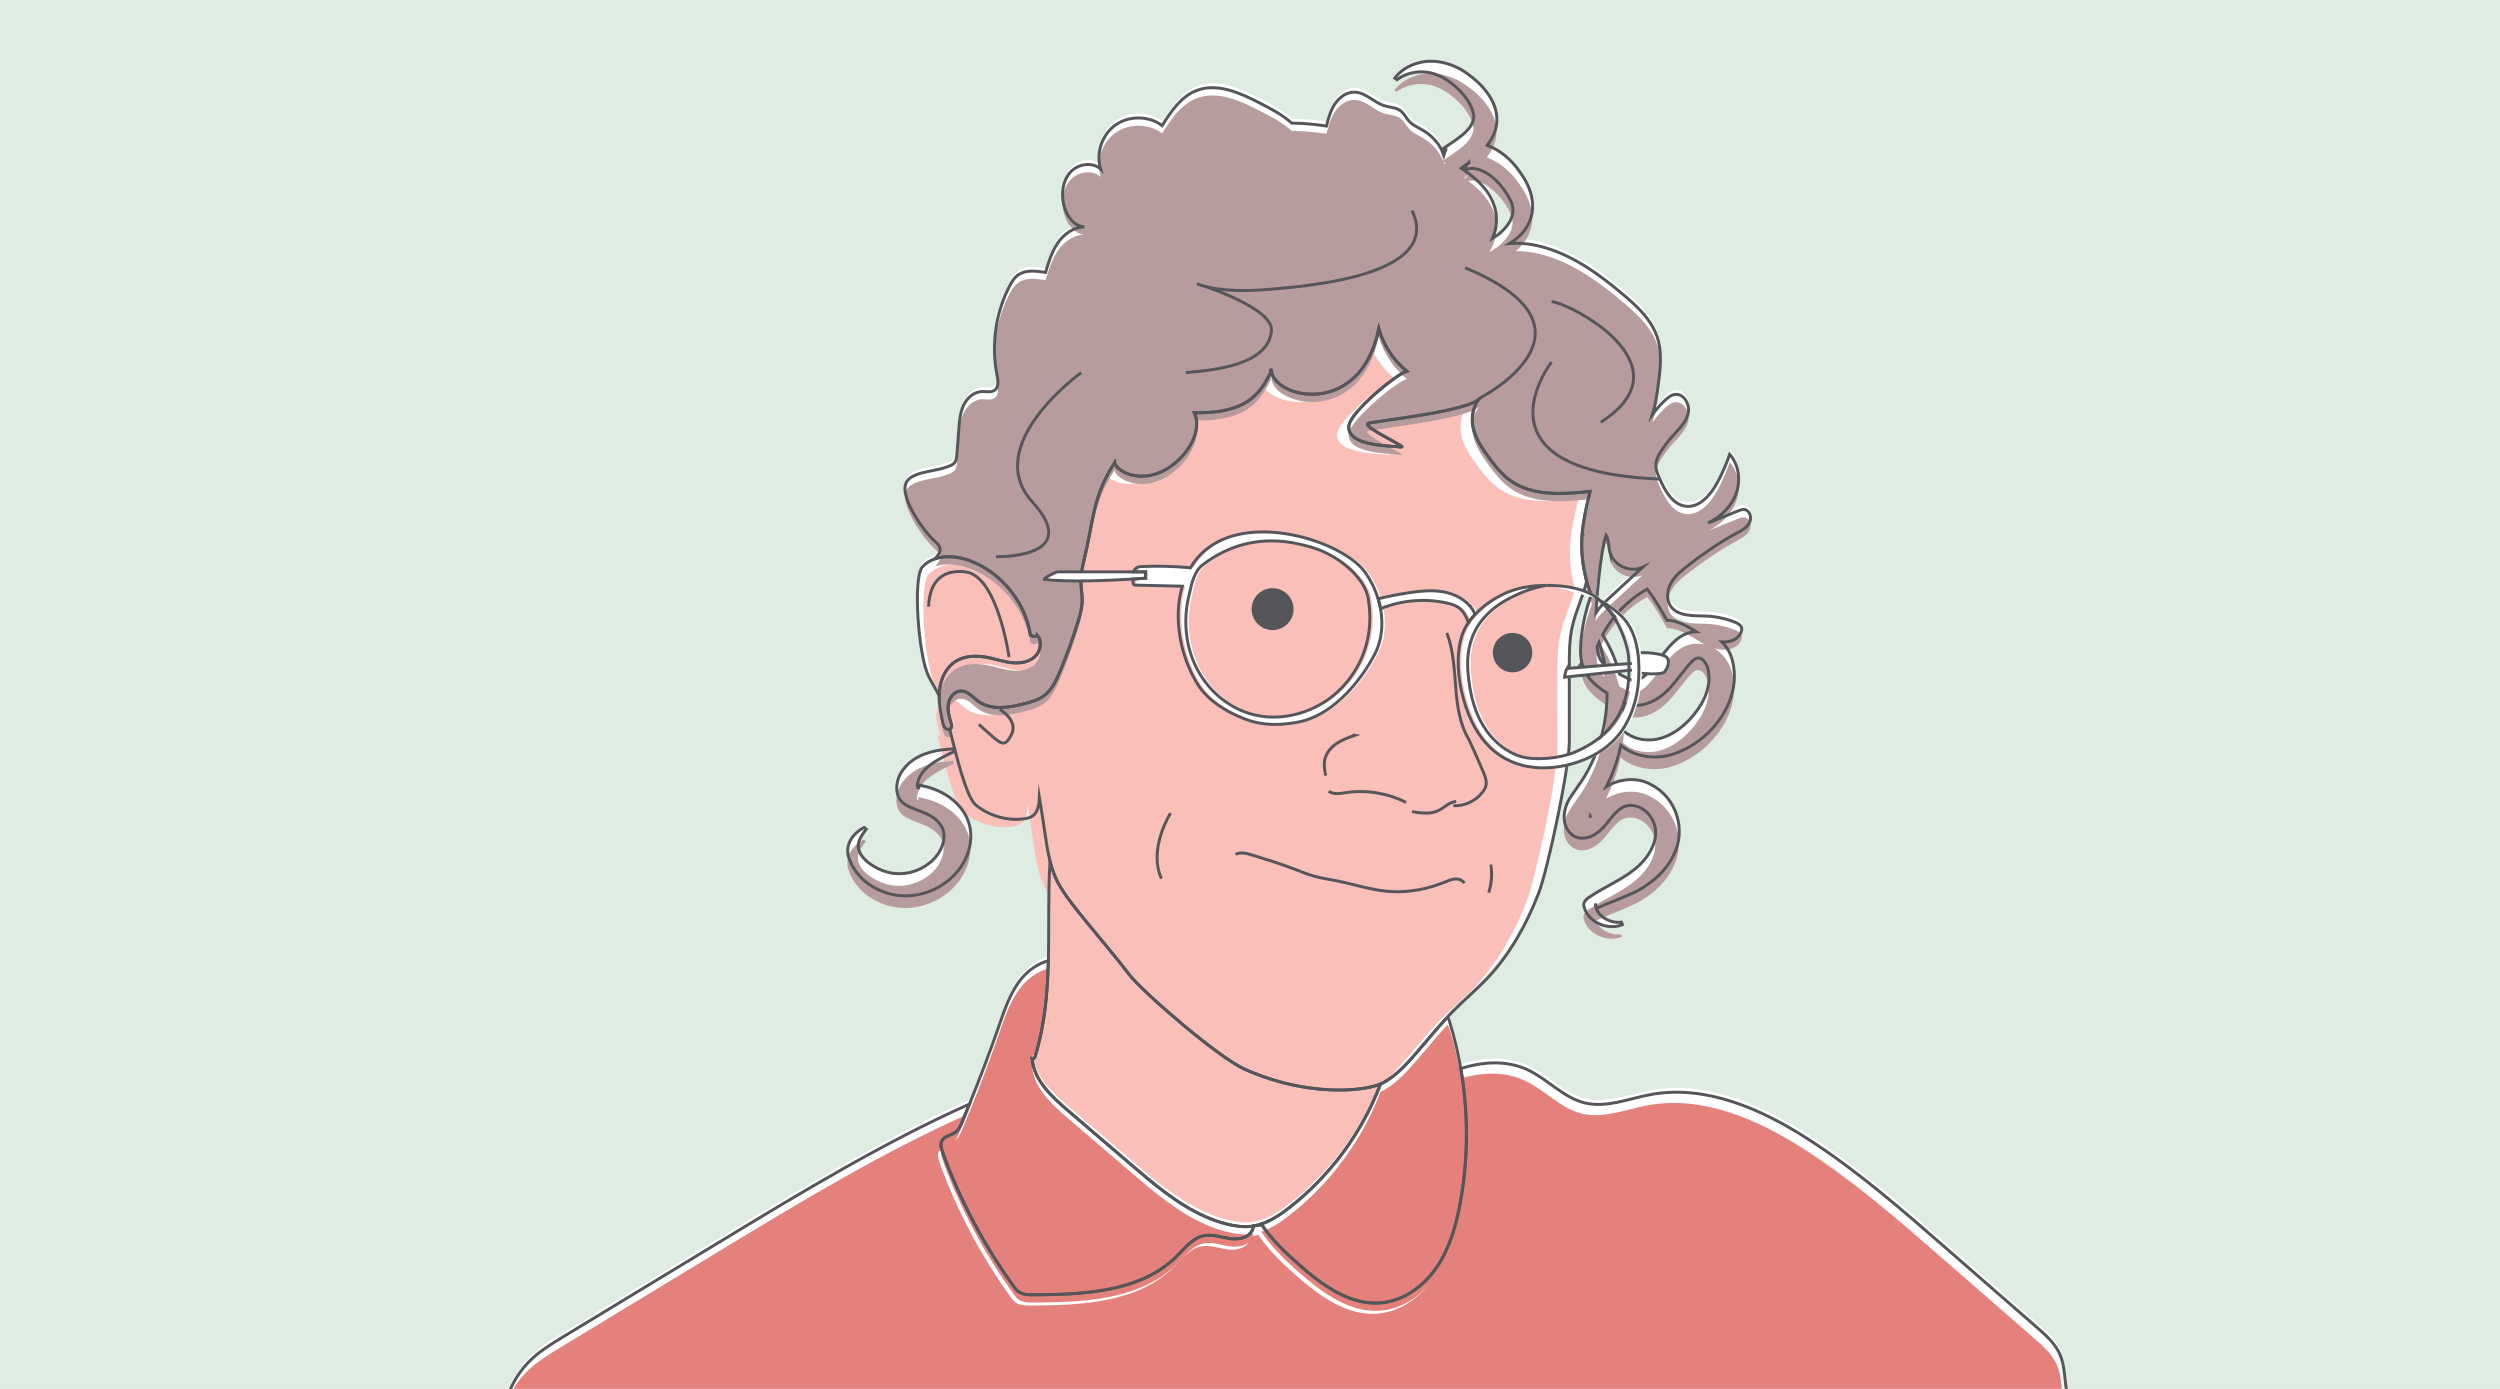 <?xml version="1.0" encoding="UTF-8"?>
<svg id="Layer_1" xmlns="http://www.w3.org/2000/svg" xmlns:xlink="http://www.w3.org/1999/xlink" version="1.1" viewBox="0 0 841.89 467.72">
  <!-- Generator: Adobe Illustrator 29.0.0, SVG Export Plug-In . SVG Version: 2.1.0 Build 186)  -->
  <defs>
    <style>
      .st0, .st1 {
        fill: none;
      }

      .st2 {
        fill: #deece2;
      }

      .st1 {
        stroke: #55565a;
        stroke-miterlimit: 10;
      }

      .st3 {
        fill: #fbbfba;
      }

      .st4 {
        fill: #55565a;
      }

      .st5 {
        fill: #fff;
      }

      .st6 {
        fill: #e5817d;
      }

      .st7 {
        fill: #b79c9d;
      }

      .st8 {
        clip-path: url(#clippath);
      }
    </style>
    <clipPath id="clippath">
      <rect class="st0" y="0" width="841.89" height="467.72"/>
    </clipPath>
  </defs>
  <g class="st8">
    <rect class="st2" y="0" width="841.89" height="467.72"/>
    <g>
      <path class="st5" d="M349.46,212.51c-.69.51-1.57.37-2.3-.1h0c-.33-2.12-.88-4.2-1.64-6.2-.83-2.18-1.91-4.26-3.19-6.22-3.71-5.67-9.15-10.23-15.5-12.62-3.68-1.38-8.06-1.9-11.68-.72-1.68.55-3.2,1.46-4.41,2.83-3.22,3.65-1.35,29.74,2.09,36.76,1.11,2.27,2.49,4.42,3.63,6.67,0-.73.04-1.47.13-2.2.45-3.73,2.22-7.46,5.38-9.47,3.28-2.08,7.49-2.03,11.29-1.22,2.62.56,5.17,1.43,7.84,1.68,2.66.25,5.55-.22,7.52-2.02,1.98-1.8,2.61-5.18.85-7.19v.02Z"/>
      <path class="st5" d="M695.73,464.76c-.39-3.47-.54-7.05-1.96-10.24-1.61-3.63-4.69-6.35-7.68-8.96-10.28-8.96-20.55-17.92-30.83-26.89-14.89-12.98-29.85-26.02-46.47-36.69-15.78-10.13-34.41-18.27-52.85-14.84-7.38,1.37-14.83,4.57-22.12,2.8-7.3-1.77-12.58-8.11-19.42-11.23-7.02-3.19-14.84-2.66-22.34-.38,2.58,14.94,2.54,30.34-.18,45.26-1.38,7.55-3.49,15.13-7.78,21.49-4.29,6.37-11.03,11.42-18.67,12.17-10.56,1.04-20.09-5.97-28.03-13.01-4.6-4.07-9.17-8.45-12.54-13.52-.84.28-1.69.49-2.57.63-.08.68-.31,1.35-.74,1.99-1.56,2.34-4.89,2.67-7.67,2.22-2.78-.46-5.58-1.46-8.34-.91-3.79.76-6.34,4.15-9.07,6.88-12.11,12.1-31.13,12.94-48.25,13.03-1.86,0-3.88-.04-5.32-1.21-.53-.43-.93-.98-1.33-1.53-10.04-13.85-18.13-29.1-23.97-45.18-.47-1.28-.91-2.75-.27-3.95.89-1.66,3.23-1.79,4.71-2.96,1-.8,1.54-2.03,2.04-3.21.87-2.06,1.72-4.14,2.56-6.22-28.98,13.01-56.29,29.55-83.48,46.04-17.74,10.75-35.47,21.51-53.21,32.26-4.21,2.55-8.47,5.15-11.89,8.69-8.82,9.16-10.51,22.84-11.73,35.5.62-.76,15.22.8,15.22.8l523.39-1.61c-4.95-8.29-8.11-17.64-9.19-27.24l-.02.02Z"/>
      <path class="st5" d="M421.65,411.49c-2.77.35-5.59-.05-8.31-.73-10.07-2.52-18.67-8.66-26.74-15.33-1.82-1.5-3.61-3.03-5.38-4.55-7.11-6.09-14.22-12.17-21.33-18.26-5.55-4.75-11.5-10.23-12.21-17.5.47.24.9-.39,1.06-.89,3.23-10.43,4.16-21.24,4.43-32.18-3.4.93-6.58,3.12-8.88,5.85-3.78,4.5-5.69,10.22-7.62,15.77-3.11,8.96-6.47,17.84-10.05,26.63-.84,2.08-1.69,4.15-2.56,6.22-.5,1.18-1.04,2.41-2.04,3.21-1.48,1.17-3.82,1.3-4.71,2.96-.64,1.2-.2,2.67.27,3.95,5.84,16.08,13.94,31.33,23.97,45.18.4.55.81,1.1,1.33,1.53,1.44,1.18,3.46,1.22,5.32,1.21,17.12-.09,36.14-.93,48.25-13.03,2.73-2.73,5.29-6.12,9.07-6.88,2.76-.55,5.56.45,8.34.91s6.11.13,7.67-2.22c.43-.64.66-1.31.74-1.99-.21.04-.42.09-.63.12v.02Z"/>
      <path class="st5" d="M492.06,358.34c-.88-5.1-2.06-10.14-3.55-15.1-.24-.79-.49-1.58-.83-2.33-4.21,4.51-8.03,9.38-12.14,13.97-1.46,1.63-2.97,3.23-4.6,4.68-1.56,1.39-3.24,2.64-5.08,3.62-.25.13-.54.26-.84.39v.03c-6.2,16.36-16.98,30.95-30.79,41.67-2.86,2.22-5.97,4.32-9.37,5.45,3.37,5.07,7.95,9.45,12.54,13.52,7.95,7.04,17.47,14.05,28.03,13.01,7.64-.75,14.38-5.8,18.67-12.17,4.29-6.37,6.4-13.94,7.78-21.49,2.72-14.92,2.76-30.32.18-45.26h0Z"/>
      <path class="st5" d="M465.01,363.58c-2.53,1.06-6.98,1.91-12.7,2.02-.22,0-.45.01-.67.01-8.75.07-20.28-1.63-32.3-7-9.13-4.08-34.66-26.27-38.99-31.96-6.08-8-12.82-15.48-18.95-23.45-2.13-2.77-4.19-5.61-5.65-8.78-.88-1.92-1.52-3.92-2.03-5.96-.67,11.15-.27,22.44-.55,33.59-.27,10.93-1.2,21.74-4.43,32.18-.16.51-.59,1.14-1.06.89.71,7.27,6.66,12.75,12.21,17.5,7.11,6.09,14.22,12.17,21.33,18.26,1.77,1.52,3.57,3.05,5.38,4.55,8.08,6.67,16.68,12.81,26.74,15.33,2.71.68,5.53,1.08,8.31.73.21-.03.42-.08.63-.12.87-.15,1.73-.36,2.57-.63,3.4-1.13,6.51-3.23,9.37-5.45,13.81-10.73,24.6-25.32,30.79-41.67v-.03h0Z"/>
      <path class="st5" d="M532.95,178.57c.12-1.57.33-3.15.59-4.72.54-3.26,1.32-6.53,2.1-9.83-1.87.19-3.77.37-5.68.5-7.57.5-15.28.09-21.29-4.26-2.96-2.14-5.24-5.07-7.38-8.03-2.14-2.96-4.24-6.09-5.02-9.66s.01-7.71,2.44-10.12c-3.09,4.6-35.29,7.82-37.69,8.62-2.86.95,13.91,8.38,10.93,7.99-3.29-.43-18.5-.2-17.52-7.23.65-4.7,15.94-17.28,19.48-18.31-4.49-3.66-7.83-8.72-9.42-14.3-6.22,30.46-35.69,23.4-36.15,13.99-.02-.34-.69-.08-.13.47-1.44,2.95-3.1,5.86-5.49,8.11-5.27,4.95-13.11,5.85-20.33,5.74,1.16,2.64.9,5.76-.17,8.44-1.07,2.68-2.77,5.12-4.84,7.14-10.47,10.21-21.44,4.45-21.83,1.16-7.51,11.75-6.98,18.97-10.26,32.53-.62,2.56-1.16,5.17-1.11,7.8.04,2.11.47,4.2.42,6.31-.05,2.44-.73,4.81-1.45,7.14-1.74,5.61-3.74,11.14-6,16.56-1.32,3.15-2.84,6.42-5.64,8.39-1.81,1.27-3.99,1.88-6.12,2.43-5.3,1.38-11.42,2.44-15.84-.79-1.81-1.32-3.38-3.38-5.62-3.42-2.24-.05-4.02,2.11-4.39,4.32-.37,2.21.31,4.44.92,6.6.15.54.29,1.17-.05,1.63-.12.16-.27.26-.45.32,2.39,9.59,5.63,23.05,8.9,25.64,4.52,3.57,10.48,5.33,16.18,4.53.99-.14,2-.37,2.82-.94,1.9-1.33,2.19-3.98,2.3-6.3.72,4.3,1.34,8.52,1.97,12.73.43,2.92.88,5.86,1.59,8.71.51,2.04,1.15,4.05,2.03,5.96,1.46,3.17,3.52,6.02,5.65,8.78,6.13,7.97,12.87,15.45,18.95,23.45,4.33,5.7,29.86,27.89,38.99,31.96,12.03,5.37,23.56,7.06,32.3,7,.23,0,.45,0,.67-.01,5.72-.11,10.17-.96,12.7-2.02.31-.13.6-.26.84-.39,1.84-.98,3.52-2.23,5.08-3.62,1.63-1.45,3.15-3.05,4.6-4.68,4.12-4.6,7.93-9.47,12.14-13.97.65-.69,1.3-1.38,1.97-2.05,3.72-3.75,7.8-7.13,11.42-10.98,7.63-8.08,13.09-18.01,17.14-28.35,3.13-7.97,10.43-42.39,10.42-51.33,0-8.31-.01-16.63-.02-24.94,0-4.5,0-9.04.94-13.44,1.16-5.37,3.68-10.36,4.94-15.7-1.4-5.04-1.95-10.32-1.55-15.54l.02-.02Z"/>
      <g>
        <path class="st5" d="M587.71,170.14c-.79-.13-1.58.17-2.32.47-3.35,1.35-6.7,2.7-10.05,4.05,4.21-2.04,7.84-5.53,9.44-9.93s.95-9.7-2.16-13.21c-1.12,3.26-2.51,6.43-4.15,9.47-2.26,4.2-6.04,8.65-10.77,8-4.34-.6-6.82-5.14-8.61-9.13-.72-1.6-1.46-3.29-1.33-5.04.11-1.53.87-2.94,1.69-4.24,1.17-1.85,2.49-3.6,3.95-5.23,2.05-2.29,4.46-4.5,5.21-7.48.74-2.98-1.32-6.86-4.37-6.51-1.37.16-2.5,1.1-3.5,2.05-1.51,1.45-2.9,3.04-4.14,4.73.88-2.74,1.42-6.13,1.86-9.36.78-5.67,1.54-11.6-.34-17.01-1.98-5.69-6.6-10.01-11.21-13.91-8.26-6.99-17.28-13.55-27.74-16.28-2.78-.72-5.69-1.15-8.58-1.14,6.42-5.24,7.81-13.69,1.12-22.66-2.61-3.87-6.49-7.22-10.9-8.86,1.52-1.94,2.66-4.13,3.12-6.72,1.17-7.58-4.75-13.99-10.56-17.91-4.78-3.2-11-4.72-16.58-2.86-2.76.88-5.32,2.53-7.09,4.87l.71.55c4.56-3.31,10.03-3.19,14.08-1.42,5.12,2.27,11.29,8.24,11.84,13.82-.23,4.69-6.08,7.74-10.27,10.75-1.3-3.25-3.85-5.91-6.93-7.71-1.55-.91-3.26-1.63-4.48-2.95-1.03-1.11-1.65-2.59-2.85-3.5-1.54-1.16-3.63-1.13-5.47-1.71-3.53-1.1-6.29-4.46-9.98-4.58-2.69-.08-5.16,1.68-6.66,3.92-1.5,2.23-2.2,4.89-2.87,7.49-3.87-.6-7.79-.93-11.71-.99-3-2.73-6.82-4.73-10.56-6.66-6.73-3.48-14.54-7.04-21.58-4.26-5.19,2.05-8.51,7.05-11.49,11.77-4.47-3.36-11.12-3.45-15.69-.21s-6.68,9.54-5,14.87c-2.82-2.6-7.72-1.78-10.27,1.09s-3.02,7.12-2.18,10.86c.81,3.56,3.29,7.25,6.93,7.49-3.61.06-6.86,2.43-8.91,5.39s-3.11,6.49-4.14,9.95c-3.05-.46-6.55-1-9.15.8-1.43.99-2.35,2.55-3.13,4.1-4.6,9.1-6.04,19.75-4.04,29.74.35,1.75.66,3.92-.77,4.99-1.21.91-2.91.42-4.43.49-2.68.13-4.95,2.22-6.09,4.64-1.14,2.43-1.37,5.17-1.57,7.85-.23,2.93-.46,5.86-.68,8.8-.07.92-.17,1.9-.74,2.62-.6.77-1.6,1.08-2.5,1.44-4.65,1.86-13.28,1.45-14.17,6.38-.89,4.92,5.98,15.01,9.68,18.39.94.85,2.07,1.76,2.1,3.03.03,1.13-.84,2.15-1.64,3.12,3.62-1.18,8-.67,11.68.72,6.35,2.38,11.79,6.94,15.5,12.62,1.28,1.96,2.36,4.04,3.19,6.22.76,2,1.32,4.08,1.64,6.2h0c.73.47,1.61.62,2.3.1,1.77,2.01,1.13,5.39-.85,7.19s-4.86,2.27-7.52,2.02-5.22-1.13-7.84-1.68c-3.8-.81-8.01-.86-11.29,1.22-3.17,2.01-4.94,5.74-5.38,9.47-.09.73-.12,1.47-.13,2.2-.03,3,.56,6.01,1.24,8.94.16.68.35,1.41.85,1.89.37.35.96.5,1.41.34.17-.06.33-.16.45-.32.33-.45.2-1.08.05-1.63-.61-2.16-1.29-4.39-.92-6.6s2.15-4.37,4.39-4.32c2.24.05,3.81,2.1,5.62,3.42,4.41,3.24,10.54,2.17,15.84.79,2.14-.56,4.32-1.16,6.12-2.43,2.79-1.97,4.32-5.24,5.64-8.39,2.26-5.42,4.27-10.95,6-16.56.72-2.33,1.4-4.7,1.45-7.14.05-2.11-.38-4.2-.42-6.31-.05-2.63.49-5.24,1.11-7.8,3.28-13.55,2.75-20.77,10.26-32.53.39,3.29,11.36,9.05,21.83-1.16,2.07-2.02,3.76-4.45,4.84-7.14,1.07-2.68,1.33-5.79.17-8.44,7.22.11,15.06-.79,20.33-5.74,2.39-2.25,4.05-5.16,5.49-8.11-.56-.55.11-.81.13-.47.46,9.41,29.92,16.47,36.15-13.99,1.59,5.57,4.92,10.63,9.42,14.3-3.53,1.03-18.83,13.61-19.48,18.31-.97,7.02,14.23,6.8,17.52,7.23,2.98.39-13.79-7.04-10.93-7.99,2.4-.8,34.6-4.02,37.69-8.62-2.43,2.41-3.22,6.55-2.44,10.12.78,3.57,2.88,6.7,5.02,9.66,2.14,2.96,4.42,5.89,7.38,8.03,6.02,4.34,13.72,4.76,21.29,4.26,1.91-.13,3.82-.31,5.68-.5-.78,3.3-1.56,6.56-2.1,9.83-.26,1.57-.47,3.14-.59,4.72-.4,5.22.15,10.5,1.55,15.54.49,1.77,1.1,3.51,1.8,5.2-1.78,4.64-3,9.49-3.6,14.44-1.23,9.34.12,14.33,8.35,19.51.07.04.13.09.2.13.04,9.9-2.56,19.83-7.73,28.28-1.31,2.16-2.94,4.26-4.34,6.4-2.63,3.67-3.72,9.61.15,12.91,2.35,2.05,6.02,1.38,8.24-.28,2.99-1.97,4.63-5.28,7.18-7.55,3.82-3.78,9.39-1.57,11.67,2.72,2.57,4.4.65,9.75-2.43,13.46-2.13,2.61-4.86,4.63-7.75,6.37-2.91,1.77-6.01,3.3-8.97,5.13-1.42,1.08-3.85,1.85-3.88,3.97.99,5.61,7.99,8.67,13.04,6.57l-.34-.83c-3.41.45-7.23-1.46-8.5-4.62,3.88-1.76,7.52-3.02,11.81-4.95,5.42-2.37,11.33-6.91,14.17-12.84,4.52-8.6,1.13-19.67-7.76-24.06-4.56-2.46-10.47-1.87-14.81.83,2.26-4.37,3.9-9.08,4.89-13.94,4.35,3.7,10.53,4.7,16.04,3.42,13.34-3.38,25.23-17.95,21.5-32.05-.9-3.56-3.14-6.42-5.97-8.09,3.38.91,7.06.6,8.8-2.24.37-.62.62-1.36.43-2.06-.28-.99-1.31-1.53-2.27-1.91-3.08-1.22-6.37-1.92-9.68-2.05-4.31-.17-9.53.2-11.95-3.38-1.52-2.25-1.19-5.35.12-7.72,1.32-2.37,3.46-4.15,5.6-5.82,5.25-4.1,10.76-7.88,16.61-11.06,1.62-.88,3.36-1.81,4.21-3.44s.2-4.15-1.61-4.45l.06.02ZM508.84,67.88c1.72,3.8-.15,7.33-3.24,10.22-1.15,1.05-2.5,1.94-3.95,2.73,2.22-3.52,2.99-7.95,1.98-11.99-1.26-5.04-4.83-8.85-9.09-12.01,6.03-1,12.05,6.16,14.3,11.05ZM494.67,54.71c-.27.33-.71.86-1.15,1.38-.12-.08-.24-.17-.36-.25.5-.38,1.01-.75,1.51-1.13h0ZM486.83,50.51c-.12.27-.21.53-.31.8-.06-.22-.13-.45-.2-.66l.51-.14ZM535.49,274.85s.02-.06.03-.1c.03.05.06.11.07.16.05.29-.08-.06-.1-.06h0ZM537.39,305.34c-.05-.18-.1-.35-.13-.53-.03-.21.06-.31.14-.04.03.12.04.34-.01.58h0ZM542.27,184.48c1.19,4.46,6.87,7.07,11.03,5.07-3.65,3.36-7.29,6.72-10.94,10.08-1.77,1.64-3.58,3.33-4.87,5.34.14-2.69.39-5.37.74-8.04l-.74-.32c.24-6.09,1.41-12.15,3.49-17.88.97,1.72.78,3.84,1.29,5.74h0ZM538.66,221.64c-.36-.83-.58-1.96-.77-3.25-.06-.51-.11-1.02-.16-1.54.18-.4.35-.8.52-1.2.94,2.69,1.67,5.45,2.17,8.26-.7-.62-1.31-1.34-1.76-2.27ZM572.74,237.41c-2.97,4.79-7.37,9.14-12.78,10.98-4.4,1.52-9.91.88-13.28-2.38.34-3.1.43-6.23.24-9.34.73.29,1.48.53,2.28.68,4.74.87,9.4-1.82,12.56-5.06,3.18-3.16,5.36-7,8.54-10.02,2.28-1.99,4.43.81,4.87,3.07,1.04,4.14-.26,8.45-2.42,12.07h0ZM574.17,212.95h0c-3.09-.71-6.49-.1-9.48,2.34-4.46,3.63-7.19,9.49-11.22,12.62-.99.68-1.87,1.19-2.81,1.32-1.33.06-3.82-1.46-5.27-2.21-1.26-4.87-3.28-9.52-6.07-13.74,3.36-6.86,8.85-12.66,15.53-16.36,2.51,3.28,4.56,6.87,6.61,10.46,4.95.23,8.79,3.42,12.71,5.58h0Z"/>
        <path class="st5" d="M310.72,264.64c-.76-.21-1.27-.34-1.4-.31-.15.01.07.31.13.7-.06.94-.59-.1-.54-.68.67-5.92,7.48-8.86,12.39-11.26l-.05-.9c-6.09.18-13.07,1.62-16.99,6.86-2.75,3.33-3.56,9.39.67,11.94,3.62,2.16,7.77,2.52,10.7,5.49,4.65,4.3,1.43,11.32-3.03,14.45-3.11,2.34-7.09,3.56-10.99,3.24-4.63-.19-13.06-4.45-12.57-9.81.26-1.85,1.46-3.54,2.68-5.15l-.71-.56c-3.36,1.67-6.61,5.54-5.2,10.04,2.18,6.72,8.1,11.17,15.19,12.64,10.45,2.02,22.09-4.41,25.18-14.82,3.33-11.26-5-19.69-15.45-21.88h-.01Z"/>
      </g>
    </g>
    <g>
      <path class="st3" d="M351.34,216.6c-.69.51-1.57.37-2.3-.1h0c-.33-2.12-.88-4.2-1.64-6.2-.83-2.18-1.91-4.26-3.19-6.22-3.71-5.67-9.15-10.23-15.5-12.62-3.68-1.38-8.06-1.9-11.68-.72-1.68.55-3.2,1.46-4.41,2.83-3.22,3.65-1.35,29.74,2.09,36.76,1.11,2.27,2.49,4.42,3.63,6.67,0-.73.04-1.47.13-2.2.45-3.73,2.22-7.46,5.38-9.47,3.28-2.08,7.49-2.03,11.29-1.22,2.62.56,5.17,1.43,7.84,1.68,2.66.25,5.55-.22,7.52-2.02,1.98-1.8,2.61-5.18.85-7.19v.02Z"/>
      <path class="st6" d="M694.61,469.85c-.39-3.47-.54-7.05-1.96-10.24-1.61-3.63-4.69-6.35-7.68-8.96-10.28-8.96-20.55-17.92-30.83-26.89-14.89-12.98-29.85-26.02-46.47-36.69-15.78-10.13-34.41-18.27-52.85-14.84-7.38,1.37-14.83,4.57-22.12,2.8-7.3-1.77-12.58-8.11-19.42-11.23-7.02-3.19-14.84-2.66-22.34-.38,2.58,14.94,2.54,30.34-.18,45.26-1.38,7.55-3.49,15.13-7.78,21.49-4.29,6.37-11.03,11.42-18.67,12.17-10.56,1.04-20.09-5.97-28.03-13.01-4.6-4.07-9.17-8.45-12.54-13.52-.84.28-1.69.49-2.57.63-.08.68-.31,1.35-.74,1.99-1.56,2.34-4.89,2.67-7.67,2.22-2.78-.46-5.58-1.46-8.34-.91-3.79.76-6.34,4.15-9.07,6.88-12.11,12.1-31.13,12.94-48.25,13.03-1.86,0-3.88-.04-5.32-1.21-.53-.43-.93-.98-1.33-1.53-10.04-13.85-18.13-29.1-23.97-45.18-.47-1.28-.91-2.75-.27-3.95.89-1.66,3.23-1.79,4.71-2.96,1-.8,1.54-2.03,2.04-3.21.87-2.06,1.72-4.14,2.56-6.22-28.98,13.01-56.29,29.55-83.48,46.04-17.74,10.75-35.47,21.51-53.21,32.26-4.21,2.55-8.47,5.15-11.89,8.69-8.82,9.16-10.51,22.84-11.73,35.5.62-.76,15.22.8,15.22.8l523.39-1.61c-4.95-8.29-8.11-17.64-9.19-27.24l-.02.02Z"/>
      <path class="st6" d="M421.53,415.58c-2.77.35-5.59-.05-8.31-.73-10.07-2.52-18.67-8.66-26.74-15.33-1.82-1.5-3.61-3.03-5.38-4.55-7.11-6.09-14.22-12.17-21.33-18.26-5.55-4.75-11.5-10.23-12.21-17.5.47.24.9-.39,1.06-.89,3.23-10.43,4.16-21.24,4.43-32.18-3.4.93-6.58,3.12-8.88,5.85-3.78,4.5-5.69,10.22-7.62,15.77-3.11,8.96-6.47,17.84-10.05,26.63-.84,2.08-1.69,4.15-2.56,6.22-.5,1.18-1.04,2.41-2.04,3.21-1.48,1.17-3.82,1.3-4.71,2.96-.64,1.2-.2,2.67.27,3.95,5.84,16.08,13.94,31.33,23.97,45.18.4.55.81,1.1,1.33,1.53,1.44,1.18,3.46,1.22,5.32,1.21,17.12-.09,36.14-.93,48.25-13.03,2.73-2.73,5.29-6.12,9.07-6.88,2.76-.55,5.56.45,8.34.91s6.11.13,7.67-2.22c.43-.64.66-1.31.74-1.99-.21.04-.42.09-.63.12v.02Z"/>
      <path class="st6" d="M491.94,362.43c-.88-5.1-2.06-10.14-3.55-15.1-.24-.79-.49-1.58-.83-2.33-4.21,4.51-8.03,9.38-12.14,13.97-1.46,1.63-2.97,3.23-4.6,4.68-1.56,1.39-3.24,2.64-5.08,3.62-.25.13-.54.26-.84.39v.03c-6.2,16.36-16.98,30.95-30.79,41.67-2.86,2.22-5.97,4.32-9.37,5.45,3.37,5.07,7.95,9.45,12.54,13.52,7.95,7.04,17.47,14.05,28.03,13.01,7.64-.75,14.38-5.8,18.67-12.17,4.29-6.37,6.4-13.94,7.78-21.49,2.72-14.92,2.76-30.32.18-45.26h0Z"/>
      <path class="st3" d="M465.01,363.58c-2.53,1.06-6.98,1.91-12.7,2.02-.22,0-.45.01-.67.01-8.75.07-20.28-1.63-32.3-7-9.13-4.08-34.66-26.27-38.99-31.96-6.08-8-12.82-15.48-18.95-23.45-2.13-2.77-4.19-5.61-5.65-8.78-.88-1.92-1.52-3.92-2.03-5.96-.67,11.15-.27,22.44-.55,33.59-.27,10.93-1.2,21.74-4.43,32.18-.16.51-.59,1.14-1.06.89.71,7.27,6.66,12.75,12.21,17.5,7.11,6.09,14.22,12.17,21.33,18.26,1.77,1.52,3.57,3.05,5.38,4.55,8.08,6.67,16.68,12.81,26.74,15.33,2.71.68,5.53,1.08,8.31.73.21-.03.42-.08.63-.12.87-.15,1.73-.36,2.57-.63,3.4-1.13,6.51-3.23,9.37-5.45,13.81-10.73,24.6-25.32,30.79-41.67v-.03h0Z"/>
      <path class="st3" d="M528.82,182.66c.12-1.57.33-3.15.59-4.72.54-3.26,1.32-6.53,2.1-9.83-1.87.19-3.77.37-5.68.5-7.57.5-15.28.09-21.29-4.26-2.96-2.14-5.24-5.07-7.38-8.03-2.14-2.96-4.24-6.09-5.02-9.66s.01-7.71,2.44-10.12c-3.09,4.6-35.29,7.82-37.69,8.62-2.86.95,13.91,8.38,10.93,7.99-3.29-.43-18.5-.2-17.52-7.23.65-4.7,15.94-17.28,19.48-18.31-4.49-3.66-7.83-8.72-9.42-14.3-6.22,30.46-35.69,23.4-36.15,13.99-.02-.34-.69-.08-.13.47-1.44,2.95-3.1,5.86-5.49,8.11-5.27,4.95-13.11,5.85-20.33,5.74,1.16,2.64.9,5.76-.17,8.44-1.07,2.68-2.77,5.12-4.84,7.14-10.47,10.21-21.44,4.45-21.83,1.16-7.51,11.75-6.98,18.97-10.26,32.53-.62,2.56-1.16,5.17-1.11,7.8.04,2.11.47,4.2.42,6.31-.05,2.44-.73,4.81-1.45,7.14-1.74,5.61-3.74,11.14-6,16.56-1.32,3.15-2.84,6.42-5.64,8.39-1.81,1.27-3.99,1.88-6.12,2.43-5.3,1.38-11.42,2.44-15.84-.79-1.81-1.32-3.38-3.38-5.62-3.42-2.24-.05-4.02,2.11-4.39,4.32-.37,2.21.31,4.44.92,6.6.15.54.29,1.17-.05,1.63-.12.16-.27.26-.45.32,2.39,9.59,5.63,23.05,8.9,25.64,4.52,3.57,10.48,5.33,16.18,4.53.99-.14,2-.37,2.82-.94,1.9-1.33,2.19-3.98,2.3-6.3.72,4.3,1.34,8.52,1.97,12.73.43,2.92.88,5.86,1.59,8.71.51,2.04,1.15,4.05,2.03,5.96,1.46,3.17,3.52,6.02,5.65,8.78,6.13,7.97,12.87,15.45,18.95,23.45,4.33,5.7,29.86,27.89,38.99,31.96,12.03,5.37,23.56,7.06,32.3,7,.23,0,.45,0,.67-.01,5.72-.11,10.17-.96,12.7-2.02.31-.13.6-.26.84-.39,1.84-.98,3.52-2.23,5.08-3.62,1.63-1.45,3.15-3.05,4.6-4.68,4.12-4.6,7.93-9.47,12.14-13.97.65-.69,1.3-1.38,1.97-2.05,3.72-3.75,7.8-7.13,11.42-10.98,7.63-8.08,13.09-18.01,17.14-28.35,3.13-7.97,10.43-42.39,10.42-51.33,0-8.31-.01-16.63-.02-24.94,0-4.5,0-9.04.94-13.44,1.16-5.37,3.68-10.36,4.94-15.7-1.4-5.04-1.95-10.32-1.55-15.54l.02-.02Z"/>
      <g>
        <path class="st7" d="M587.59,174.23c-.79-.13-1.58.17-2.32.47-3.35,1.35-6.7,2.7-10.05,4.05,4.21-2.04,7.84-5.53,9.44-9.93s.95-9.7-2.16-13.21c-1.12,3.26-2.51,6.43-4.15,9.47-2.26,4.2-6.04,8.65-10.77,8-4.34-.6-6.82-5.14-8.61-9.13-.72-1.6-1.46-3.29-1.33-5.04.11-1.53.87-2.94,1.69-4.24,1.17-1.85,2.49-3.6,3.95-5.23,2.05-2.29,4.46-4.5,5.21-7.48.74-2.98-1.32-6.86-4.37-6.51-1.37.16-2.5,1.1-3.5,2.05-1.51,1.45-2.9,3.04-4.14,4.73.88-2.74,1.42-6.13,1.86-9.36.78-5.67,1.54-11.6-.34-17.01-1.98-5.69-6.6-10.01-11.21-13.91-8.26-6.99-17.28-13.55-27.74-16.28-2.78-.72-5.69-1.15-8.58-1.14,6.42-5.24,7.81-13.69,1.12-22.66-2.61-3.87-6.49-7.22-10.9-8.86,1.52-1.94,2.66-4.13,3.12-6.72,1.17-7.58-4.75-13.99-10.56-17.91-4.78-3.2-11-4.72-16.58-2.86-2.76.88-5.32,2.53-7.09,4.87l.71.55c4.56-3.31,10.03-3.19,14.08-1.42,5.12,2.27,11.29,8.24,11.84,13.82-.23,4.69-6.08,7.74-10.27,10.75-1.3-3.25-3.85-5.91-6.93-7.71-1.55-.91-3.26-1.63-4.48-2.95-1.03-1.11-1.65-2.59-2.85-3.5-1.54-1.16-3.63-1.13-5.47-1.71-3.53-1.1-6.29-4.46-9.98-4.58-2.69-.08-5.16,1.68-6.66,3.92-1.5,2.23-2.2,4.89-2.87,7.49-3.87-.6-7.79-.93-11.71-.99-3-2.73-6.82-4.73-10.56-6.66-6.73-3.48-14.54-7.04-21.58-4.26-5.19,2.05-8.51,7.05-11.49,11.77-4.47-3.36-11.12-3.45-15.69-.21s-6.68,9.54-5,14.87c-2.82-2.6-7.72-1.78-10.27,1.09s-3.02,7.12-2.18,10.86c.81,3.56,3.29,7.25,6.93,7.49-3.61.06-6.86,2.43-8.91,5.39s-3.11,6.49-4.14,9.95c-3.05-.46-6.55-1-9.15.8-1.43.99-2.35,2.55-3.13,4.1-4.6,9.1-6.04,19.75-4.04,29.74.35,1.75.66,3.92-.77,4.99-1.21.91-2.91.42-4.43.49-2.68.13-4.95,2.22-6.09,4.64-1.14,2.43-1.37,5.17-1.57,7.85-.23,2.93-.46,5.86-.68,8.8-.07.92-.17,1.9-.74,2.62-.6.77-1.6,1.08-2.5,1.44-4.65,1.86-13.28,1.45-14.17,6.38-.89,4.92,5.98,15.01,9.68,18.39.94.85,2.07,1.76,2.1,3.03.03,1.13-.84,2.15-1.64,3.12,3.62-1.18,8-.67,11.68.72,6.35,2.38,11.79,6.94,15.5,12.62,1.28,1.96,2.36,4.04,3.19,6.22.76,2,1.32,4.08,1.64,6.2h0c.73.47,1.61.62,2.3.1,1.77,2.01,1.13,5.39-.85,7.19s-4.86,2.27-7.52,2.02-5.22-1.13-7.84-1.68c-3.8-.81-8.01-.86-11.29,1.22-3.17,2.01-4.94,5.74-5.38,9.47-.09.73-.12,1.47-.13,2.2-.03,3,.56,6.01,1.24,8.94.16.68.35,1.41.85,1.89.37.35.96.5,1.41.34.17-.06.33-.16.45-.32.33-.45.2-1.08.05-1.63-.61-2.16-1.29-4.39-.92-6.6s2.15-4.37,4.39-4.32c2.24.05,3.81,2.1,5.62,3.42,4.41,3.24,10.54,2.17,15.84.79,2.14-.56,4.32-1.16,6.12-2.43,2.79-1.97,4.32-5.24,5.64-8.39,2.26-5.42,4.27-10.95,6-16.56.72-2.33,1.4-4.7,1.45-7.14.05-2.11-.38-4.2-.42-6.31-.05-2.63.49-5.24,1.11-7.8,3.28-13.55,2.75-20.77,10.26-32.53.39,3.29,11.36,9.05,21.83-1.16,2.07-2.02,3.76-4.45,4.84-7.14,1.07-2.68,1.33-5.79.17-8.44,7.22.11,15.06-.79,20.33-5.74,2.39-2.25,4.05-5.16,5.49-8.11-.56-.55.11-.81.13-.47.46,9.41,29.92,16.47,36.15-13.99,1.59,5.57,4.92,10.63,9.42,14.3-3.53,1.03-18.83,13.61-19.48,18.31-.97,7.02,14.23,6.8,17.52,7.23,2.98.39-13.79-7.04-10.93-7.99,2.4-.8,34.6-4.02,37.69-8.62-2.43,2.41-3.22,6.55-2.44,10.12.78,3.57,2.88,6.7,5.02,9.66,2.14,2.96,4.42,5.89,7.38,8.03,6.02,4.34,13.72,4.76,21.29,4.26,1.91-.13,3.82-.31,5.68-.5-.78,3.3-1.56,6.56-2.1,9.83-.26,1.57-.47,3.14-.59,4.72-.4,5.22.15,10.5,1.55,15.54.49,1.77,1.1,3.51,1.8,5.2-1.78,4.64-3,9.49-3.6,14.44-1.23,9.34.12,14.33,8.35,19.51.07.04.13.09.2.13.04,9.9-2.56,19.83-7.73,28.28-1.31,2.16-2.94,4.26-4.34,6.4-2.63,3.67-3.72,9.61.15,12.91,2.35,2.05,6.02,1.38,8.24-.28,2.99-1.97,4.63-5.28,7.18-7.55,3.82-3.78,9.39-1.57,11.67,2.72,2.57,4.4.65,9.75-2.43,13.46-2.13,2.61-4.86,4.63-7.75,6.37-2.91,1.77-6.01,3.3-8.97,5.13-1.42,1.08-3.85,1.85-3.88,3.97.99,5.61,7.99,8.67,13.04,6.57l-.34-.83c-3.41.45-7.23-1.46-8.5-4.62,3.88-1.76,7.52-3.02,11.81-4.95,5.42-2.37,11.33-6.91,14.17-12.84,4.52-8.6,1.13-19.67-7.76-24.06-4.56-2.46-10.47-1.87-14.81.83,2.26-4.37,3.9-9.08,4.89-13.94,4.35,3.7,10.53,4.7,16.04,3.42,13.34-3.38,25.23-17.95,21.5-32.05-.9-3.56-3.14-6.42-5.97-8.09,3.38.91,7.06.6,8.8-2.24.37-.62.62-1.36.43-2.06-.28-.99-1.31-1.53-2.27-1.91-3.08-1.22-6.37-1.92-9.68-2.05-4.31-.17-9.53.2-11.95-3.38-1.52-2.25-1.19-5.35.12-7.72,1.32-2.37,3.46-4.15,5.6-5.82,5.25-4.1,10.76-7.88,16.61-11.06,1.62-.88,3.36-1.81,4.21-3.44s.2-4.15-1.61-4.45l.06.02ZM508.71,71.97c1.72,3.8-.15,7.33-3.24,10.22-1.15,1.05-2.5,1.94-3.95,2.73,2.22-3.52,2.99-7.95,1.98-11.99-1.26-5.04-4.83-8.85-9.09-12.01,6.03-1,12.05,6.16,14.3,11.05ZM494.55,58.8c-.27.33-.71.86-1.15,1.38-.12-.08-.24-.17-.36-.25.5-.38,1.01-.75,1.51-1.13h0ZM486.7,54.6c-.12.27-.21.53-.31.8-.06-.22-.13-.45-.2-.66l.51-.14ZM535.37,278.94s.02-.06.03-.1c.03.05.06.11.07.16.05.29-.08-.06-.1-.06h0ZM537.26,309.43c-.05-.18-.1-.35-.13-.53-.03-.21.06-.31.14-.04.03.12.04.34-.01.58h0ZM542.15,188.57c1.19,4.46,6.87,7.07,11.03,5.07-3.65,3.36-7.29,6.72-10.94,10.08-1.77,1.64-3.58,3.33-4.87,5.34.14-2.69.39-5.37.74-8.04l-.74-.32c.24-6.09,1.41-12.15,3.49-17.88.97,1.72.78,3.84,1.29,5.74h0ZM538.54,225.73c-.36-.83-.58-1.96-.77-3.25-.06-.51-.11-1.02-.16-1.54.18-.4.35-.8.52-1.2.94,2.69,1.67,5.45,2.17,8.26-.7-.62-1.31-1.34-1.76-2.27ZM572.61,241.5c-2.97,4.79-7.37,9.14-12.78,10.98-4.4,1.52-9.91.88-13.28-2.38.34-3.1.43-6.23.24-9.34.73.29,1.48.53,2.28.68,4.74.87,9.4-1.82,12.56-5.06,3.18-3.16,5.36-7,8.54-10.02,2.28-1.99,4.43.81,4.87,3.07,1.04,4.14-.26,8.45-2.42,12.07h0ZM574.05,217.04h0c-3.09-.71-6.49-.1-9.48,2.34-4.46,3.63-7.19,9.49-11.22,12.62-.99.68-1.87,1.19-2.81,1.32-1.33.06-3.82-1.46-5.27-2.21-1.26-4.87-3.28-9.52-6.07-13.74,3.36-6.86,8.85-12.66,15.53-16.36,2.51,3.28,4.56,6.87,6.61,10.46,4.95.23,8.79,3.42,12.71,5.58h0Z"/>
        <path class="st7" d="M310.6,268.73c-.76-.21-1.27-.34-1.4-.31-.15.01.07.31.13.7-.06.94-.59-.1-.54-.68.67-5.92,7.48-8.86,12.39-11.26l-.05-.9c-6.09.18-13.07,1.62-16.99,6.86-2.75,3.33-3.56,9.39.67,11.94,3.62,2.16,7.77,2.52,10.7,5.49,4.65,4.3,1.43,11.32-3.03,14.45-3.11,2.34-7.09,3.56-10.99,3.24-4.63-.19-13.06-4.45-12.57-9.81.26-1.85,1.46-3.54,2.68-5.15l-.71-.56c-3.36,1.67-6.61,5.54-5.2,10.04,2.18,6.72,8.1,11.17,15.19,12.64,10.45,2.02,22.09-4.41,25.18-14.82,3.33-11.26-5-19.69-15.45-21.88h-.01Z"/>
      </g>
    </g>
    <path class="st1" d="M493.11,297.43c-.57-1.04-1.87-1.51-3.05-1.44s-2.3.56-3.4,1.01c-5.87,2.39-12.25,3.67-18.57,3.23-6.2-.43-12.15-2.47-18.25-3.67-2.49-.49-5.02-.84-7.46-1.54-2.09-.6-4.1-1.44-6.13-2.22-4.85-1.87-9.82-3.4-14.79-4.92-1.75-.54-3.73-1.05-5.33-.15"/>
    <path class="st1" d="M473.51,270.23c-6.2-3.16-13.4-4.33-20.29-3.3-1.96.3-4.18.71-5.77-.48"/>
    <path class="st1" d="M475.5,273.32c2.95.49,6.11.95,8.81-.32,2.08-.98,3.78-2.95,6.07-3.1"/>
    <path class="st1" d="M489.4,271.32c3.86.21,7.77-1.66,10.03-4.79.41-.56.77-1.17.94-1.84.42-1.6-.24-3.26-.89-4.78-1.55-3.63-3.11-7.26-4.85-10.93-6.31-10.54-2.99-24.36-7.4-35.83"/>
    <path class="st1" d="M446.42,261.21c-.36-1.87-.69-3.82-.23-5.67.54-2.15,2.11-3.93,3.95-5.17s3.95-2,6.05-2.73c-.26-.04-.52-.08-.78-.12"/>
    <g>
      <path class="st1" d="M349.32,213.98c-.69.51-1.57.37-2.3-.1h0c-.33-2.12-.88-4.2-1.64-6.2-.83-2.18-1.91-4.26-3.19-6.22-3.71-5.67-9.15-10.23-15.5-12.62-3.68-1.38-8.06-1.9-11.68-.72-1.68.55-3.2,1.46-4.41,2.83-3.22,3.65-1.35,29.74,2.09,36.76,1.11,2.27,2.49,4.42,3.63,6.67,0-.73.04-1.47.13-2.2.45-3.73,2.22-7.46,5.38-9.47,3.28-2.08,7.49-2.03,11.29-1.22,2.62.56,5.17,1.43,7.84,1.68,2.66.25,5.55-.22,7.52-2.02,1.98-1.8,2.61-5.18.85-7.19v.02Z"/>
      <path class="st1" d="M695.6,466.23c-.39-3.47-.54-7.05-1.96-10.24-1.61-3.63-4.69-6.35-7.68-8.96-10.28-8.96-20.55-17.92-30.83-26.89-14.89-12.98-29.85-26.02-46.47-36.69-15.78-10.13-34.41-18.27-52.85-14.84-7.38,1.37-14.83,4.57-22.12,2.8-7.3-1.77-12.58-8.11-19.42-11.23-7.02-3.19-14.84-2.66-22.34-.38,2.58,14.94,2.54,30.34-.18,45.26-1.38,7.55-3.49,15.13-7.78,21.49-4.29,6.37-11.03,11.42-18.67,12.17-10.56,1.04-20.09-5.97-28.03-13.01-4.6-4.07-9.17-8.45-12.54-13.52-.84.28-1.69.49-2.57.63-.08.68-.31,1.35-.74,1.99-1.56,2.34-4.89,2.67-7.67,2.22-2.78-.46-5.58-1.46-8.34-.91-3.79.76-6.34,4.15-9.07,6.88-12.11,12.1-31.13,12.94-48.25,13.03-1.86,0-3.88-.04-5.32-1.21-.53-.43-.93-.98-1.33-1.53-10.04-13.85-18.13-29.1-23.97-45.18-.47-1.28-.91-2.75-.27-3.95.89-1.66,3.23-1.79,4.71-2.96,1-.8,1.54-2.03,2.04-3.21.87-2.06,1.72-4.14,2.56-6.22-28.98,13.01-56.29,29.55-83.48,46.04-17.74,10.75-35.47,21.51-53.21,32.26-4.21,2.55-8.47,5.15-11.89,8.69-8.82,9.16-10.51,22.84-11.73,35.5.62-.76,15.22.8,15.22.8l523.39-1.61c-4.95-8.29-8.11-17.64-9.19-27.24l-.02.02Z"/>
      <path class="st1" d="M421.51,412.96c-2.77.35-5.59-.05-8.31-.73-10.07-2.52-18.67-8.66-26.74-15.33-1.82-1.5-3.61-3.03-5.38-4.55-7.11-6.09-14.22-12.17-21.33-18.26-5.55-4.75-11.5-10.23-12.21-17.5.47.24.9-.39,1.06-.89,3.23-10.43,4.16-21.24,4.43-32.18-3.4.93-6.58,3.12-8.88,5.85-3.78,4.5-5.69,10.22-7.62,15.77-3.11,8.96-6.47,17.84-10.05,26.63-.84,2.08-1.69,4.15-2.56,6.22-.5,1.18-1.04,2.41-2.04,3.21-1.48,1.17-3.82,1.3-4.71,2.96-.64,1.2-.2,2.67.27,3.95,5.84,16.08,13.94,31.33,23.97,45.18.4.55.81,1.1,1.33,1.53,1.44,1.18,3.46,1.22,5.32,1.21,17.12-.09,36.14-.93,48.25-13.03,2.73-2.73,5.29-6.12,9.07-6.88,2.76-.55,5.56.45,8.34.91s6.11.13,7.67-2.22c.43-.64.66-1.31.74-1.99-.21.04-.42.09-.63.12v.02Z"/>
      <path class="st1" d="M491.92,359.82c-.88-5.1-2.06-10.14-3.55-15.1-.24-.79-.49-1.58-.83-2.33-4.21,4.51-8.03,9.38-12.14,13.97-1.46,1.63-2.97,3.23-4.6,4.68-1.56,1.39-3.24,2.64-5.08,3.62-.25.13-.54.26-.84.39v.03c-6.2,16.36-16.98,30.95-30.79,41.67-2.86,2.22-5.97,4.32-9.37,5.45,3.37,5.07,7.95,9.45,12.54,13.52,7.95,7.04,17.47,14.05,28.03,13.01,7.64-.75,14.38-5.8,18.67-12.17,4.29-6.37,6.4-13.94,7.78-21.49,2.72-14.92,2.76-30.32.18-45.26h0Z"/>
      <path class="st1" d="M464.88,365.05c-2.53,1.06-6.98,1.91-12.7,2.02-.22,0-.45.01-.67.01-8.75.07-20.28-1.63-32.3-7-9.13-4.08-34.66-26.27-38.99-31.96-6.08-8-12.82-15.48-18.95-23.45-2.13-2.77-4.19-5.61-5.65-8.78-.88-1.92-1.52-3.92-2.03-5.96-.67,11.15-.27,22.44-.55,33.59-.27,10.93-1.2,21.74-4.43,32.18-.16.51-.59,1.14-1.06.89.71,7.27,6.66,12.75,12.21,17.5,7.11,6.09,14.22,12.17,21.33,18.26,1.77,1.52,3.57,3.05,5.38,4.55,8.08,6.67,16.68,12.81,26.74,15.33,2.71.68,5.53,1.08,8.31.73.21-.03.42-.08.63-.12.87-.15,1.73-.36,2.57-.63,3.4-1.13,6.51-3.23,9.37-5.45,13.81-10.73,24.6-25.32,30.79-41.67v-.03h0Z"/>
      <path class="st1" d="M532.81,180.04c.12-1.57.33-3.15.59-4.72.54-3.26,1.32-6.53,2.1-9.83-1.87.19-3.77.37-5.68.5-7.57.5-15.28.09-21.29-4.26-2.96-2.14-5.24-5.07-7.38-8.03-2.14-2.96-4.24-6.09-5.02-9.66s.01-7.71,2.44-10.12c-3.09,4.6-35.29,7.82-37.69,8.62-2.86.95,13.91,8.38,10.93,7.99-3.29-.43-18.5-.2-17.52-7.23.65-4.7,15.94-17.28,19.48-18.31-4.49-3.66-7.83-8.72-9.42-14.3-6.22,30.46-35.69,23.4-36.15,13.99-.02-.34-.69-.08-.13.47-1.44,2.95-3.1,5.86-5.49,8.11-5.27,4.95-13.11,5.85-20.33,5.74,1.16,2.64.9,5.76-.17,8.44-1.07,2.68-2.77,5.12-4.84,7.14-10.47,10.21-21.44,4.45-21.83,1.16-7.51,11.75-6.98,18.97-10.26,32.53-.62,2.56-1.16,5.17-1.11,7.8.04,2.11.47,4.2.42,6.31-.05,2.44-.73,4.81-1.45,7.14-1.74,5.61-3.74,11.14-6,16.56-1.32,3.15-2.84,6.42-5.64,8.39-1.81,1.27-3.99,1.88-6.12,2.43-5.3,1.38-11.42,2.44-15.84-.79-1.81-1.32-3.38-3.38-5.62-3.42-2.24-.05-4.02,2.11-4.39,4.32-.37,2.21.31,4.44.92,6.6.15.54.29,1.17-.05,1.63-.12.16-.27.26-.45.32,2.39,9.59,5.63,23.05,8.9,25.64,4.52,3.57,10.48,5.33,16.18,4.53.99-.14,2-.37,2.82-.94,1.9-1.33,2.19-3.98,2.3-6.3.72,4.3,1.34,8.52,1.97,12.73.43,2.92.88,5.86,1.59,8.71.51,2.04,1.15,4.05,2.03,5.96,1.46,3.17,3.52,6.02,5.65,8.78,6.13,7.97,12.87,15.45,18.95,23.45,4.33,5.7,29.86,27.89,38.99,31.96,12.03,5.37,23.56,7.06,32.3,7,.23,0,.45,0,.67-.01,5.72-.11,10.17-.96,12.7-2.02.31-.13.6-.26.84-.39,1.84-.98,3.52-2.23,5.08-3.62,1.63-1.45,3.15-3.05,4.6-4.68,4.12-4.6,7.93-9.47,12.14-13.97.65-.69,1.3-1.38,1.97-2.05,3.72-3.75,7.8-7.13,11.42-10.98,7.63-8.08,13.09-18.01,17.14-28.35,3.13-7.97,10.43-42.39,10.42-51.33,0-8.31-.01-16.63-.02-24.94,0-4.5,0-9.04.94-13.44,1.16-5.37,3.68-10.36,4.94-15.7-1.4-5.04-1.95-10.32-1.55-15.54l.02-.02Z"/>
      <g>
        <path class="st1" d="M587.58,171.61c-.79-.13-1.58.17-2.32.47-3.35,1.35-6.7,2.7-10.05,4.05,4.21-2.04,7.84-5.53,9.44-9.93s.95-9.7-2.16-13.21c-1.12,3.26-2.51,6.43-4.15,9.47-2.26,4.2-6.04,8.65-10.77,8-4.34-.6-6.82-5.14-8.61-9.13-.72-1.6-1.46-3.29-1.33-5.04.11-1.53.87-2.94,1.69-4.24,1.17-1.85,2.49-3.6,3.95-5.23,2.05-2.29,4.46-4.5,5.21-7.48.74-2.98-1.32-6.86-4.37-6.51-1.37.16-2.5,1.1-3.5,2.05-1.51,1.45-2.9,3.04-4.14,4.73.88-2.74,1.42-6.13,1.86-9.36.78-5.67,1.54-11.6-.34-17.01-1.98-5.69-6.6-10.01-11.21-13.91-8.26-6.99-17.28-13.55-27.74-16.28-3.46-.9-7.12-1.33-10.67-1.04,8.26-5,10.77-14.3,3.35-24.23-2.61-3.87-6.49-7.22-10.9-8.86,1.52-1.94,2.66-4.13,3.12-6.72,1.17-7.58-4.75-13.99-10.56-17.91-4.78-3.2-11-4.72-16.58-2.86-2.76.88-5.32,2.53-7.09,4.87l.71.55c4.56-3.31,10.03-3.19,14.08-1.42,5.12,2.27,11.29,8.24,11.84,13.82-.24,4.91-6.65,8.03-10.86,11.19-1.4-2.78-3.73-5.06-6.48-6.67-1.55-.91-3.26-1.63-4.48-2.95-1.03-1.11-1.65-2.59-2.85-3.5-1.54-1.16-3.63-1.13-5.47-1.71-3.53-1.1-6.29-4.46-9.98-4.58-2.69-.08-5.16,1.68-6.66,3.92-1.5,2.23-2.2,4.89-2.87,7.49-3.87-.6-7.79-.93-11.71-.99-3-2.73-6.82-4.73-10.56-6.66-6.73-3.48-14.54-7.04-21.58-4.26-5.19,2.05-8.51,7.05-11.49,11.77-4.47-3.36-11.12-3.45-15.69-.21s-6.68,9.54-5,14.87c-2.82-2.6-7.72-1.78-10.27,1.09s-3.02,7.12-2.18,10.86c.81,3.56,3.29,7.25,6.93,7.49-3.61.06-6.86,2.43-8.91,5.39s-3.11,6.49-4.14,9.95c-3.05-.46-6.55-1-9.15.8-1.43.99-2.35,2.55-3.13,4.1-4.6,9.1-6.04,19.75-4.04,29.74.35,1.75.66,3.92-.77,4.99-1.21.91-2.91.42-4.43.49-2.68.13-4.95,2.22-6.09,4.64-1.14,2.43-1.37,5.17-1.57,7.85-.23,2.93-.46,5.86-.68,8.8-.07.92-.17,1.9-.74,2.62-.6.77-1.6,1.08-2.5,1.44-4.65,1.86-13.28,1.45-14.17,6.38-.89,4.92,5.98,15.01,9.68,18.39.94.85,2.07,1.76,2.1,3.03.03,1.13-.84,2.15-1.64,3.12,3.62-1.18,8-.67,11.68.72,6.35,2.38,11.79,6.94,15.5,12.62,1.28,1.96,2.36,4.04,3.19,6.22.76,2,1.32,4.08,1.64,6.2h0c.73.47,1.61.62,2.3.1,1.77,2.01,1.13,5.39-.85,7.19s-4.86,2.27-7.52,2.02-5.22-1.13-7.84-1.68c-3.8-.81-8.01-.86-11.29,1.22-3.17,2.01-4.94,5.74-5.38,9.47-.09.73-.12,1.47-.13,2.2-.03,3,.56,6.01,1.24,8.94.16.68.35,1.41.85,1.89.37.35.96.5,1.41.34.17-.06.33-.16.45-.32.33-.45.2-1.08.05-1.63-.61-2.16-1.29-4.39-.92-6.6s2.15-4.37,4.39-4.32c2.24.05,3.81,2.1,5.62,3.42,4.41,3.24,10.54,2.17,15.84.79,2.14-.56,4.32-1.16,6.12-2.43,2.79-1.97,4.32-5.24,5.64-8.39,2.26-5.42,4.27-10.95,6-16.56.72-2.33,1.4-4.7,1.45-7.14.05-2.11-.38-4.2-.42-6.31-.05-2.63.49-5.24,1.11-7.8,3.28-13.55,2.75-20.77,10.26-32.53.39,3.29,11.36,9.05,21.83-1.16,2.07-2.02,3.76-4.45,4.84-7.14,1.07-2.68,1.33-5.79.17-8.44,7.22.11,15.06-.79,20.33-5.74,2.39-2.25,4.05-5.16,5.49-8.11-.56-.55.11-.81.13-.47.46,9.41,29.92,16.47,36.15-13.99,1.59,5.57,4.92,10.63,9.42,14.3-3.53,1.03-18.83,13.61-19.48,18.31-.97,7.02,14.23,6.8,17.52,7.23,2.98.39-13.79-7.04-10.93-7.99,2.4-.8,34.6-4.02,37.69-8.62-2.43,2.41-3.22,6.55-2.44,10.12.78,3.57,2.88,6.7,5.02,9.66,2.14,2.96,4.42,5.89,7.38,8.03,6.02,4.34,13.72,4.76,21.29,4.26,1.91-.13,3.82-.31,5.68-.5-.78,3.3-1.56,6.56-2.1,9.83-.26,1.57-.47,3.14-.59,4.72-.4,5.22.15,10.5,1.55,15.54.44,1.59.97,3.14,1.58,4.67-1.59,4.35-2.69,8.89-3.24,13.5-.49,3.74-.56,6.77.05,9.41-.11.17-.2.33-.32.49.14-.02.28-.05.42-.09.99,3.75,3.44,6.7,8.2,9.7.07.04.13.09.2.13.04,9.9-2.56,19.83-7.73,28.28-1.31,2.16-2.94,4.26-4.34,6.4-2.63,3.67-3.72,9.61.15,12.91,2.35,2.05,6.02,1.38,8.24-.28,2.99-1.97,4.63-5.28,7.18-7.55,3.82-3.78,9.39-1.57,11.67,2.72,2.57,4.4.65,9.75-2.43,13.46-2.13,2.61-4.86,4.63-7.75,6.37-2.91,1.77-6.01,3.3-8.97,5.13-1.42,1.08-3.85,1.85-3.88,3.97.99,5.61,7.99,8.67,13.04,6.57l-.34-.83c-3.41.45-7.23-1.46-8.5-4.62,3.88-1.76,7.52-3.02,11.81-4.95,5.42-2.37,11.33-6.91,14.17-12.84,4.52-8.6,1.13-19.67-7.76-24.06-4.56-2.46-10.47-1.87-14.81.83,2.26-4.37,3.9-9.08,4.89-13.94,4.35,3.7,10.53,4.7,16.04,3.42,13.34-3.38,25.23-17.95,21.5-32.05-.62-2.44-1.87-4.56-3.51-6.18,2.53.15,4.91-.56,6.2-2.68.37-.62.62-1.36.43-2.06-.28-.99-1.31-1.53-2.27-1.91-3.08-1.22-6.37-1.92-9.68-2.05-4.31-.17-9.53.2-11.95-3.38-1.52-2.25-1.19-5.35.12-7.72,1.32-2.37,3.46-4.15,5.6-5.82,5.25-4.1,10.76-7.88,16.61-11.06,1.62-.88,3.36-1.81,4.21-3.44s.2-4.15-1.61-4.45h.06ZM508.84,67.88c1.72,3.8-.15,7.33-3.24,10.22-.9.83-1.93,1.55-3.02,2.21,1.38-3.12,1.75-6.69.92-10-1.4-5.59-5.65-9.68-10.52-13.03,6.52-2.72,13.43,5.28,15.87,10.6h-.01ZM494.67,54.71c-.46.55-1.42,1.71-1.98,2.38-.21-.14-.42-.28-.63-.42.86-.64,1.74-1.29,2.6-1.95h.01ZM486.83,50.51c-.25.58-.45,1.16-.61,1.75-.16-.49-.35-.97-.56-1.43l1.17-.32h0ZM535.49,274.85s.02-.06.03-.1c.03.05.06.11.07.16.05.29-.08-.06-.1-.06h0ZM537.39,305.34c-.05-.18-.1-.35-.13-.53-.03-.21.06-.31.14-.04.03.12.04.34-.01.58h0ZM542.14,185.95c1.19,4.46,6.87,7.07,11.03,5.07-3.65,3.36-7.29,6.72-10.94,10.08-1.74,1.6-3.51,3.26-4.79,5.23.12-3.14,1.51-20.85,3.41-26.12.97,1.72.78,3.84,1.29,5.74h0ZM538.66,221.64c-.36-.83-.58-1.96-.77-3.25-.02-.2-.04-.4-.06-.6.17-.39.34-.79.5-1.17.05-.11.1-.22.15-.33.83,2.49,1.49,5.03,1.95,7.62-.7-.62-1.31-1.34-1.76-2.27h-.01ZM572.74,237.41c-2.97,4.79-7.37,9.14-12.78,10.98-4.4,1.52-9.91.88-13.28-2.38.34-3.1.43-6.23.24-9.34.73.29,1.48.53,2.28.68,4.74.87,9.4-1.82,12.56-5.06,3.18-3.16,5.36-7,8.54-10.02,2.28-1.99,4.43.81,4.87,3.07,1.04,4.14-.26,8.45-2.42,12.07h0ZM571.12,212.69c-2.18.13-4.4.95-6.43,2.6-4.46,3.63-7.19,9.49-11.22,12.62-.99.68-1.87,1.19-2.81,1.32-1.33.06-3.82-1.46-5.27-2.21-1.21-4.67-3.12-9.14-5.73-13.22,3.39-6.44,8.68-11.88,15.06-15.41,2.51,3.28,4.56,6.87,6.61,10.46,3.72.17,6.82,2.02,9.79,3.84Z"/>
        <path class="st1" d="M310.72,264.64c-.76-.21-1.27-.34-1.4-.31-.15.01.07.31.13.7-.06.94-.59-.1-.54-.68.67-5.92,7.48-8.86,12.39-11.26l-.05-.9c-6.09.18-13.07,1.62-16.99,6.86-2.75,3.33-3.56,9.39.67,11.94,3.62,2.16,7.77,2.52,10.7,5.49,4.65,4.3,1.43,11.32-3.03,14.45-3.11,2.34-7.09,3.56-10.99,3.24-4.63-.19-13.06-4.45-12.57-9.81.26-1.85,1.46-3.54,2.68-5.15l-.71-.56c-3.36,1.67-6.61,5.54-5.2,10.04,2.18,6.72,8.1,11.17,15.19,12.64,10.45,2.02,22.09-4.41,25.18-14.82,3.33-11.26-5-19.69-15.45-21.88h-.01Z"/>
      </g>
    </g>
    <path class="st5" d="M551.55,219.95c1.68-.49,8.68.11,9.78,1.47s.28,3.27-.68,4.74c-.84,1.29-8.6.68-9.05.25-.86-.84-.84-2.24-.52-3.4s.9-2.27.46-3.05h0Z"/>
    <path class="st5" d="M527.7,225.12c8.02-.68,16.03-1.36,23.95-1.8l.18,2.07c-8.32.88-16.63,1.77-24.95,2.65.12-1.16.42-2.31.82-2.93h0Z"/>
    <path class="st1" d="M501.35,300.59c.96-3.04,1.2-6.3.7-9.45"/>
    <path class="st1" d="M336.68,238.9s6.45,3.67,3.87,8.6-3.56,2.89-10.91-3.56"/>
    <circle class="st4" cx="428.55" cy="205.13" r="7.06"/>
    <circle class="st4" cx="509.36" cy="219.78" r="6.64"/>
    <path class="st1" d="M339.81,221.27s-3.87-27.51-14.75-28.69-12.17,7.45-12.35,11.71"/>
    <path class="st1" d="M551.55,219.95c1.68-.49,8.68.11,9.78,1.47s.28,3.27-.68,4.74c-.84,1.29-8.6.68-9.05.25-.86-.84-.84-2.24-.52-3.4s.9-2.27.46-3.05h0Z"/>
    <path class="st1" d="M527.7,225.12c8.02-.68,16.03-1.36,23.95-1.8l.18,2.07c-8.32.88-16.63,1.77-24.95,2.65.12-1.16.42-2.31.82-2.93h0Z"/>
    <g>
      <path class="st5" d="M496.87,205.23c-2.12-3.24-5.84-5.17-9.64-5.89-3.8-.71-7.72-.34-11.55.23-3.56.53-7.09,1.23-10.58,2.07.33,1.09.61,2.19.81,3.3.06,0,.11,0,.17-.03,6.93-2.79,14.7-3.45,22.01-1.88,1.47.32,2.96.74,4.17,1.63,1.5,1.1,2.42,2.79,3.26,4.95.61-.88,1.35-1.78,2.19-2.67-.19-.61-.48-1.19-.83-1.73v.02Z"/>
      <path class="st5" d="M382.7,192.58h-25.79s-4.21,1.74-4.23,2.55c8.25.99,22.58.31,29.76-.13,2.68-.16,4.38-.3,4.38-.3v-2.13h-4.12Z"/>
      <path class="st5" d="M465.91,204.95c-.21-1.11-.48-2.21-.81-3.3-.95-3.11-2.4-6.08-4.25-8.74-7.15-10.29-37.46-20.32-53.14-8.29-2.42,1.86-4.36,4.1-5.86,6.61-.19-.03-.37-.06-.56-.07-5.18-.48-10.4-.6-15.6-.38-.56.02-1.14.06-1.65.29-.63.29-1.09.86-1.35,1.52h4.12v2.13s-1.69.13-4.38.3c.04.39.09.78.14,1.16.04.26.09.54.3.71.18.15.43.16.66.16,5.21.13,10.42.24,15.63.36-3.16,10.56-.7,23.52,5.08,32.89,3.58,5.79,10.1,9.52,15.5,11.63,3.88,1.52,9.03,2.94,18.18,1.28,15.4-2.79,25.46-21.05,26.92-24.85,1.64-4.27,1.89-8.9,1.06-13.39v-.02ZM452.8,231.66c-7.84,8.16-20.26,11.97-31.07,8.62-7.78-2.41-14.31-8.3-17.92-15.59-3.61-7.3-4.35-15.88-2.5-23.81.28-1.18.54-2.43.86-3.66.24-.92.51-1.82.85-2.68.68-1.74,1.61-3.31,3.08-4.41,15.31-11.51,29.76-7.71,36.1-5.98,8.88,2.43,18.32,9.95,19.58,17.44.05.29.08.58.12.88.26,1.77.4,3.52.41,5.25.06,8.91-3.12,17.28-9.51,23.93h0Z"/>
      <path class="st5" d="M552.81,222.21c-.33-4.34-1.29-8.76-3.76-12.33-1.63-2.36-3.85-4.25-6.24-5.82-1.01-.66-2.04-1.29-3.08-1.88,6.75,6,9.56,15.46,9.76,19.81.39,8.42.3,23.66-18.48,31.43-4.72,1.95-13.07,2.83-17.95,1.31-5.2-1.62-9.55-5.45-12.42-10.08-2.87-4.63-4.35-10.01-4.98-15.42-.59-5.08-2.74-19.13,13.55-27.69,4.69-2.46,8.89-3.85,12.64-4.4-2.53-.03-5.18.2-7.99.75-6.63,1.3-12.44,5.12-16.16,9.08-.84.89-1.58,1.79-2.19,2.67-.52.75-.97,1.49-1.31,2.2-2.84,5.96-2.5,14.36-1.05,20.79,7.21,32.07,32.58,25.87,36.83,24.7,7.77-2.14,14.3-6.26,18.21-12.88,3.9-6.62,5.19-14.57,4.61-22.23h.01Z"/>
      <path class="st5" d="M539.73,202.17s-4.13-5.06-17.86-5.04"/>
    </g>
    <g>
      <path class="st1" d="M495.87,205.23c-2.12-3.24-5.84-5.17-9.64-5.89-3.8-.71-7.72-.34-11.55.23-3.56.53-7.09,1.23-10.58,2.07.33,1.09.61,2.19.81,3.3.06,0,.11,0,.17-.03,6.93-2.79,14.7-3.45,22.01-1.88,1.47.32,2.96.74,4.17,1.63,1.5,1.1,2.42,2.79,3.26,4.95.61-.88,1.35-1.78,2.19-2.67-.19-.61-.48-1.19-.83-1.73v.02Z"/>
      <path class="st1" d="M381.7,192.58h-25.79s-4.21,1.74-4.23,2.55c8.25.99,22.58.31,29.76-.13,2.68-.16,4.38-.3,4.38-.3v-2.13h-4.12Z"/>
      <path class="st1" d="M464.91,204.95c-.21-1.11-.48-2.21-.81-3.3-.95-3.11-2.4-6.08-4.25-8.74-7.15-10.29-37.46-20.32-53.14-8.29-2.42,1.86-4.36,4.1-5.86,6.61-.19-.03-.37-.06-.56-.07-5.18-.48-10.4-.6-15.6-.38-.56.02-1.14.06-1.65.29-.63.29-1.09.86-1.35,1.52h4.12v2.13s-1.69.13-4.38.3c.04.39.09.78.14,1.16.04.26.09.54.3.71.18.15.43.16.66.16,5.21.13,10.42.24,15.63.36-3.16,10.56-.7,23.52,5.08,32.89,3.58,5.79,10.1,9.52,15.5,11.63,3.88,1.52,9.03,2.94,18.18,1.28,15.4-2.79,25.46-21.05,26.92-24.85,1.64-4.27,1.89-8.9,1.06-13.39v-.02ZM451.8,231.66c-7.84,8.16-20.26,11.97-31.07,8.62-7.78-2.41-14.31-8.3-17.92-15.59-3.61-7.3-4.35-15.88-2.5-23.81.28-1.18.54-2.43.86-3.66.24-.92.51-1.82.85-2.68.68-1.74,1.61-3.31,3.08-4.41,15.31-11.51,29.76-7.71,36.1-5.98,8.88,2.43,18.32,9.95,19.58,17.44.05.29.08.58.12.88.26,1.77.4,3.52.41,5.25.06,8.91-3.12,17.28-9.51,23.93h0Z"/>
      <path class="st1" d="M551.81,222.21c-.33-4.34-1.29-8.76-3.76-12.33-1.63-2.36-3.85-4.25-6.24-5.82-1.01-.66-2.04-1.29-3.08-1.88,6.75,6,9.56,15.46,9.76,19.81.39,8.42.3,23.66-18.48,31.43-4.72,1.95-13.07,2.83-17.95,1.31-5.2-1.62-9.55-5.45-12.42-10.08-2.87-4.63-4.35-10.01-4.98-15.42-.59-5.08-2.74-19.13,13.55-27.69,4.69-2.46,8.89-3.85,12.64-4.4-2.53-.03-5.18.2-7.99.75-6.63,1.3-12.44,5.12-16.16,9.08-.84.89-1.58,1.79-2.19,2.67-.52.75-.97,1.49-1.31,2.2-2.84,5.96-2.5,14.36-1.05,20.79,7.21,32.07,32.58,25.87,36.83,24.7,7.77-2.14,14.3-6.26,18.21-12.88,3.9-6.62,5.19-14.57,4.61-22.23h.01Z"/>
      <path class="st1" d="M538.73,202.17s-4.13-5.06-17.86-5.04"/>
    </g>
    <path class="st1" d="M498.56,133.93s44.75-22.99-5.19-43.76"/>
    <path class="st1" d="M475.5,70.91c10.44,21.75-34.41,25.4-48.06,26.53-7.23.6-16.23.8-23.18-1.45-6.36-2.05,24.52,6.72,23.91,15.28-.86,11.99-20.35,13.43-28.83,14.21"/>
    <path class="st1" d="M364.1,125.48s-33.89,24.35-16.43,43.57-12.27,18.41-12.27,18.41"/>
    <path class="st1" d="M522.51,101.6c5.04,0,47.12,21.04,16.57,40.59"/>
    <path class="st1" d="M522.51,121.89s-28.7,36.86,36.46,39.44"/>
    <path class="st1" d="M394.2,273.82s-7.67,11.95-3.07,22.05"/>
  </g>
</svg>